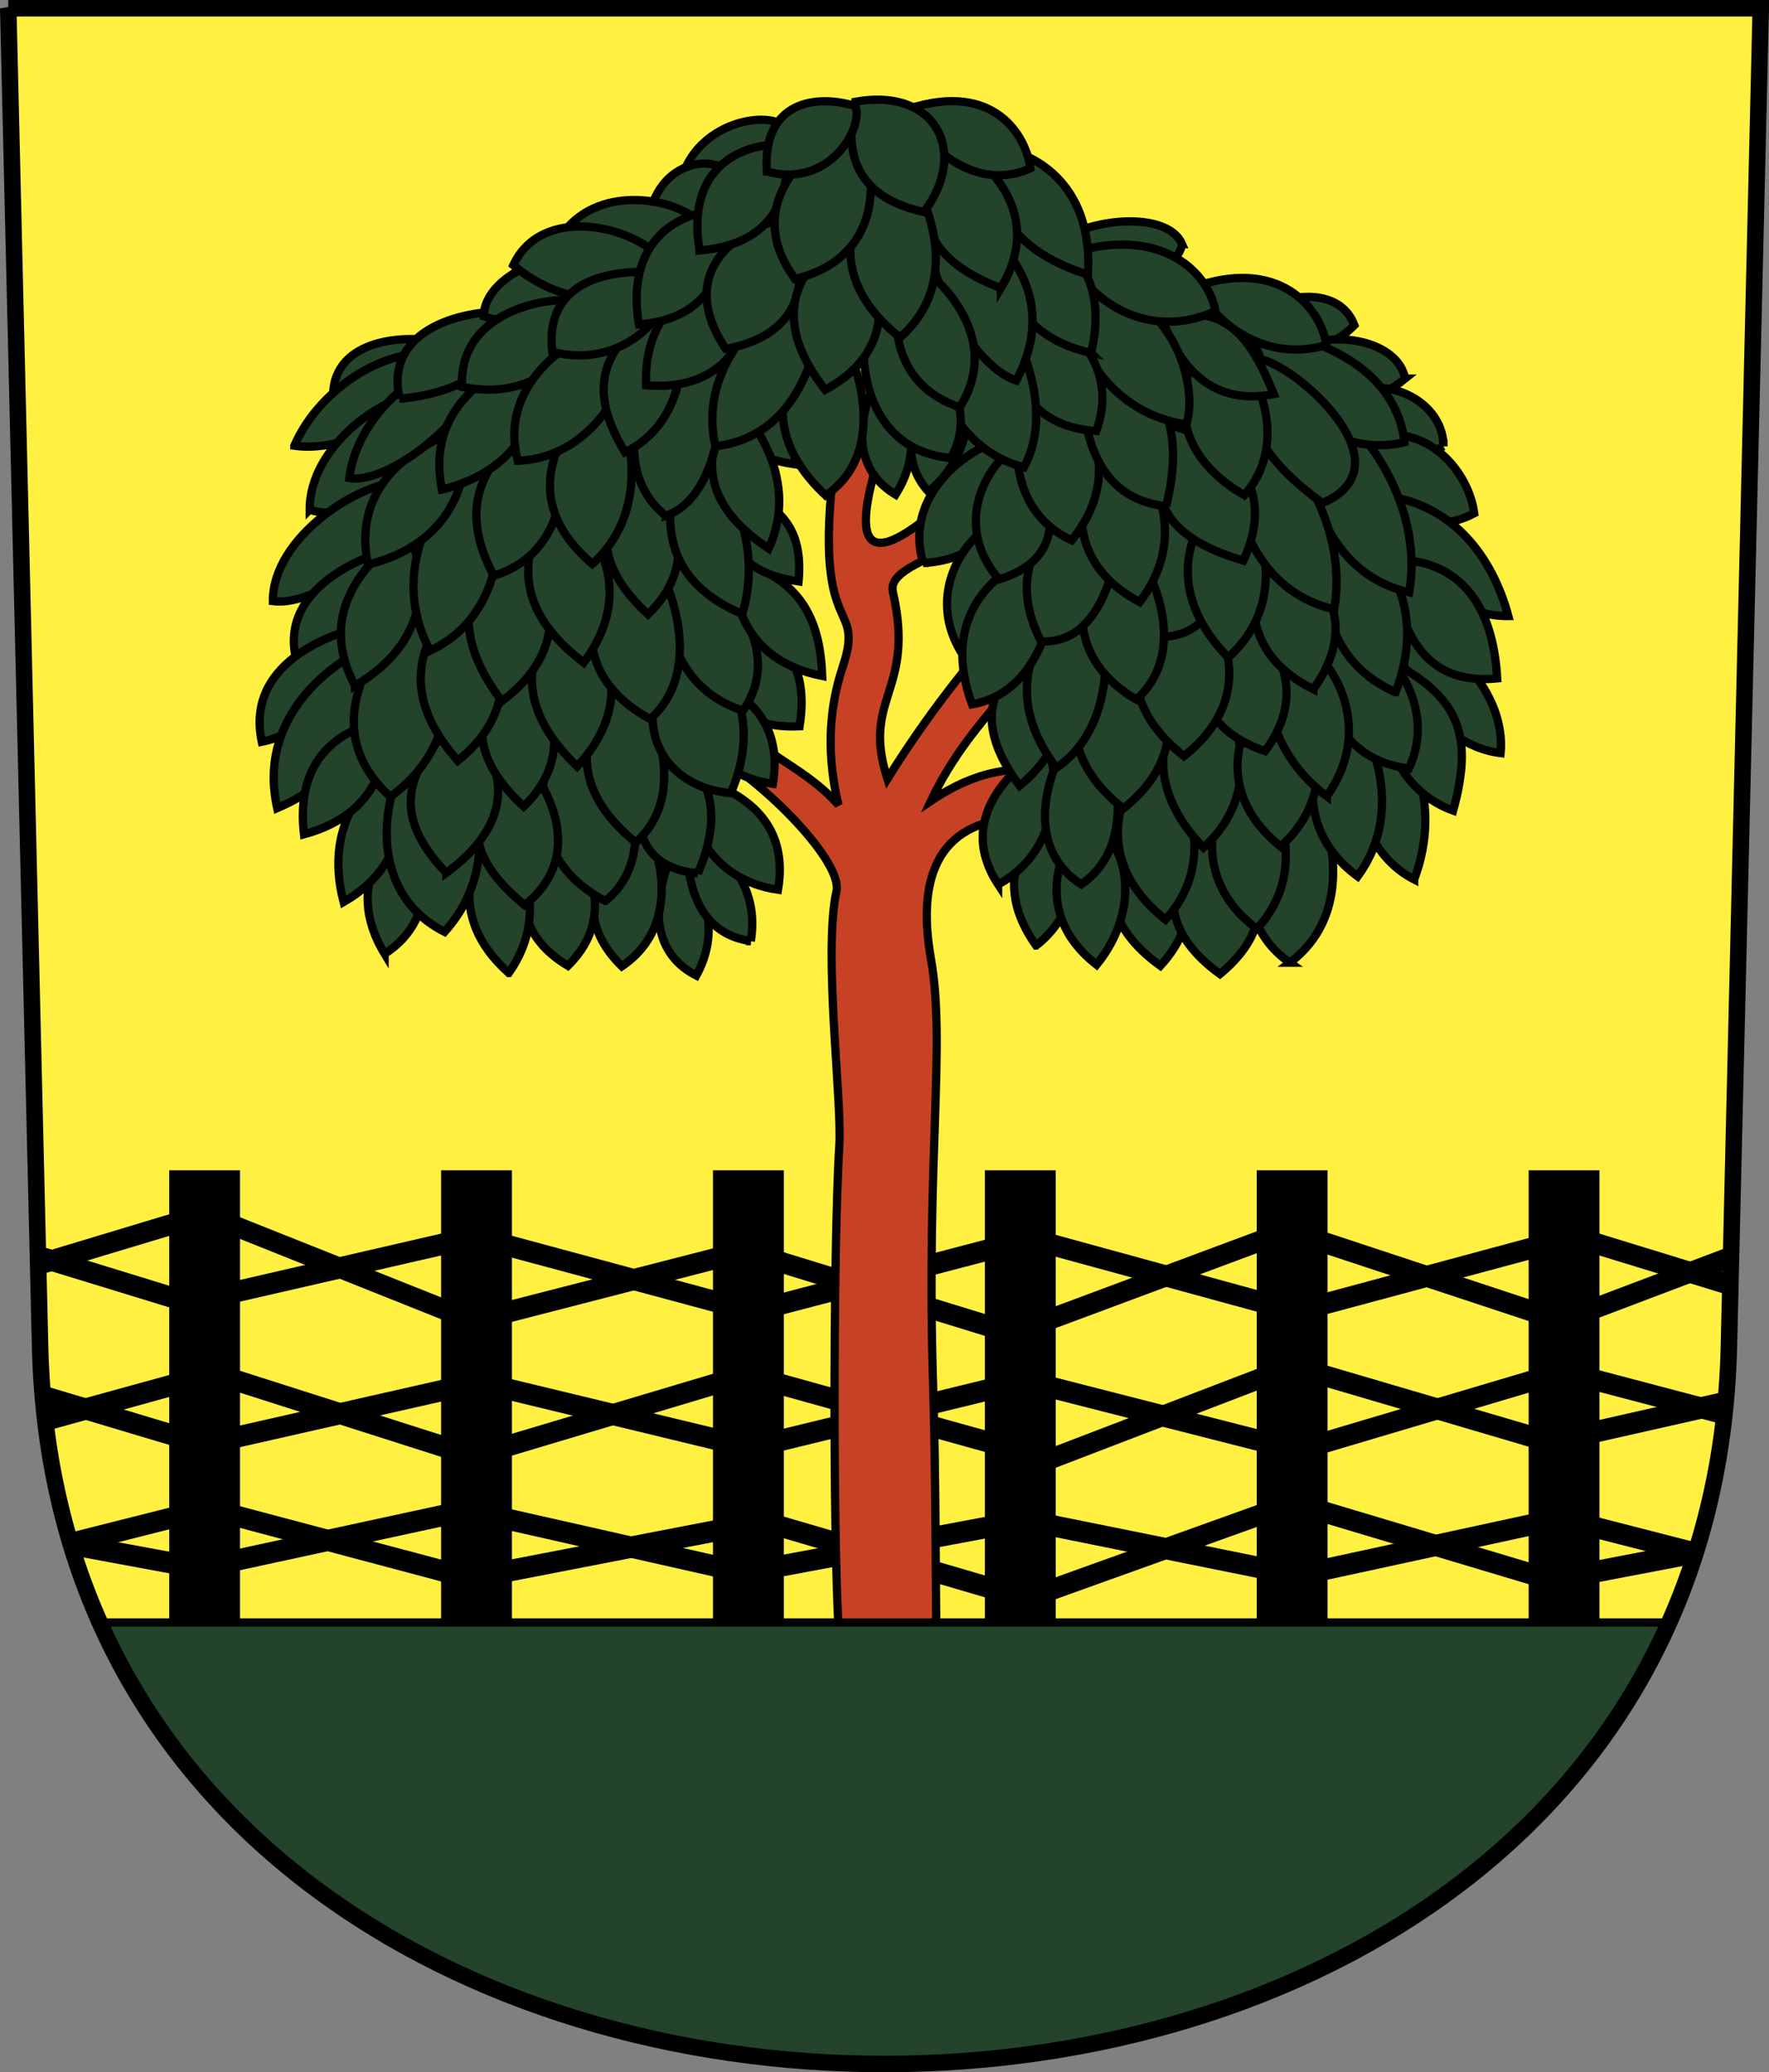 <svg xmlns="http://www.w3.org/2000/svg" version="1.0" width="214.636" height="251.413"><rect width="100%" height="100%" fill="#808080" stroke="none"/><path d="m17.717 804.33 3.866 162.409c2.761 116.006 202.142 116.006 204.904 0l3.866-162.408H17.717z" style="fill:#fff042;fill-opacity:1;fill-rule:evenodd;stroke:none;stroke-width:2;stroke-linecap:butt;stroke-miterlimit:4;stroke-dashoffset:0;stroke-opacity:1" transform="translate(-16.717 -803.33)"/><path d="M132.555 864.58c-5.516-6.023 1.242-14.644 2.874-16.397 1.632 2.325 4.286 10.25-2.874 16.396z" style="fill:#23432a;fill-opacity:1;fill-rule:evenodd;stroke:#000;stroke-width:1px;stroke-linecap:butt;stroke-linejoin:miter;stroke-opacity:1" transform="translate(-16.717 -803.33)"/><path d="m173.656 180-32.375 11.625-31.906-9.344-35.594 6.875L42 180.72l-17.094 4.312c.233.821.495 1.632.75 2.438L42 183.344l31.781 8.469 35.594-6.907 31.906 9.375 32.375-11.625 31.313 9.375 17.031-3.25a82.13 82.13 0 0 0 .906-2.844l-17.937 3.438L173.656 180z" transform="translate(-16.717 1)" style="fill:#000;fill-opacity:1;fill-rule:evenodd;stroke:none;stroke-width:1px;stroke-linecap:butt;stroke-linejoin:miter;stroke-opacity:1"/><path d="m73.438 180.906-32.5 7.031-16.063-2.968c.266.94.58 1.862.875 2.781l15.188 2.813 32.5-7.032 33.624 7.594 34.032-6.375 33.094 6.688 31.843-6.907 16 4.094c.266-.795.538-1.596.781-2.406l-16.78-4.313-31.845 6.906-33.093-6.687-34.031 6.375-33.626-7.594zM173.5 163.438l-29.406 11.28-36.844-10.25-33.094 9.876-31.437-10.031L22.062 170c.09.874.2 1.734.313 2.594l20.344-5.625L74.156 177l33.094-9.906 36.844 10.25 29.406-11.281 31.281 9.218 21.188-4.781c.096-.894.178-1.81.25-2.719l-21.438 4.844-31.281-9.188z" transform="translate(-16.717 1)" style="fill:#000;fill-opacity:1;fill-rule:evenodd;stroke:none;stroke-width:1px;stroke-linecap:butt;stroke-linejoin:miter;stroke-opacity:1"/><path d="m206.375 164.094-32.188 9.562-33.093-8.469-33.313 8.125-32.937-7.937-33.375 7.563-19.657-5.907c.065.91.13 1.824.22 2.719l19.437 5.813L74.844 168l32.937 7.969 33.313-8.125 33.094 8.437 32.187-9.562 19.406 5.094c.103-.837.201-1.681.281-2.532l-19.687-5.187zM74.344 147.719l-34.719 8-18.313-5.625.063 2.656 18.25 5.594 34.719-7.969 33.687 9.063 33.688-8.813 32.25 8.813 33.719-9.063 18.968 5.813.063-2.625-19.031-5.844-33.72 9.094-32.25-8.844-33.687 8.844-33.687-9.094z" transform="translate(-16.717 1)" style="fill:#000;fill-opacity:1;fill-rule:evenodd;stroke:none;stroke-width:1px;stroke-linecap:butt;stroke-linejoin:miter;stroke-opacity:1"/><path d="m41.625 145-20.313 6.125.063 2.594 20.25-6.094 32.469 12.969 32.969-8.5 32.468 10L173 149.625l33.188 10.969 20.53-7.781.063-2.657-20.594 7.781L173 146.97l-33.469 12.469-32.469-9.97-32.968 8.47L41.625 145z" transform="translate(-16.717 1)" style="fill:#000;fill-opacity:1;fill-rule:evenodd;stroke:none;stroke-width:1px;stroke-linecap:butt;stroke-linejoin:miter;stroke-opacity:1"/><path d="M118.659 199.051c-.882-7.758-.9-48.501-.104-61.036.347-5.457-1.98-23.365-.352-30.88.756-3.487-8.136-12.602-14.34-16.333l3-3.102c3.847 3.413 8.204 5.089 11.589 8.962-1.415-5.833-1.253-11.456.499-16.708 3.06-9.174-4.711-1.852-.25-30.174l5.985.748c-3.5 9.722-6.484 21.607 7.606 8.604l2.993 4.987c-7.3 3.112-10.749 4.45-10.225 6.747 2.753 12.072-3.873 12.748-.67 22.636 4.724-7.585 9.583-13.76 14.76-19.533l2.582 5.487c-4.153 5.3-8.76 9.694-12.058 16.708 7.717-5.19 13.191-3.897 18.329-2.993l-.374 5.486c-6.742-.925-21.367-2.67-17.955 16.708 1.808 10.272-.587 23.936.25 51.371.386 12.639.26 24.474.498 36.408l-11.763-4.093z" transform="translate(-16.717 1)" style="fill:#c74224;fill-opacity:1;fill-rule:evenodd;stroke:#000;stroke-width:1px;stroke-linecap:butt;stroke-linejoin:miter;stroke-opacity:1"/><path style="fill:#000;fill-opacity:1;fill-rule:evenodd;stroke:none;stroke-width:1px;stroke-linecap:butt;stroke-linejoin:miter;marker:none;marker-start:none;marker-mid:none;marker-end:none;stroke-miterlimit:4;stroke-dasharray:none;stroke-dashoffset:0;stroke-opacity:1;visibility:visible;display:inline;overflow:visible;enable-background:accumulate" d="M37.25 945.315h8.59v57.672h-8.59z" transform="translate(-16.717 -803.33)"/><path d="M99.038 827.005c.699-7.701 8.686-10.1 12.072-8.823 2.29 5.392-3.051 8.623-12.072 8.823z" style="fill:#23432a;fill-opacity:1;fill-rule:evenodd;stroke:#000;stroke-width:1px;stroke-linecap:butt;stroke-linejoin:miter;stroke-opacity:1" transform="translate(-16.717 -803.33)"/><path d="M95.297 830.87c.7-7.701 7.315-8.823 9.578-6.828 2.29 5.392-.557 6.629-9.578 6.828zM160.147 832.956c-1.17 5.573-12.575 3.06-15.639-.177 5.493-3.359 14.021-3.615 15.64.177zM181.046 842.787c-5.575 5.563-9.034.425-10.04-2.408 3.135-1.557 8.468-1.784 10.04 2.408z" style="fill:#23432a;fill-opacity:1;fill-rule:evenodd;stroke:#000;stroke-width:1px;stroke-linecap:butt;stroke-linejoin:miter;stroke-opacity:1" transform="translate(-16.717 -803.33)"/><path d="M187.205 849.27c-7.445 6.063-12.276-.696-13.281-3.53 4.63-2.554 12.457-1.036 13.28 3.53z" style="fill:#23432a;fill-opacity:1;fill-rule:evenodd;stroke:#000;stroke-width:1px;stroke-linecap:butt;stroke-linejoin:miter;stroke-opacity:1" transform="translate(-16.717 -803.33)"/><path d="M191.847 857.48c-8.481 4.5-11.408-3.574-11.843-6.549 6.41-2.104 11.923 1.91 11.843 6.55z" style="fill:#23432a;fill-opacity:1;fill-rule:evenodd;stroke:#000;stroke-width:1px;stroke-linecap:butt;stroke-linejoin:miter;stroke-opacity:1" transform="translate(-16.717 -803.33)"/><path d="M195.588 865.603c-8.482 4.5-14.276-5.57-14.712-8.544 8.28-3.6 14.006 3.156 14.712 8.544z" style="fill:#23432a;fill-opacity:1;fill-rule:evenodd;stroke:#000;stroke-width:1px;stroke-linecap:butt;stroke-linejoin:miter;stroke-opacity:1" transform="translate(-16.717 -803.33)"/><path d="M199.727 878.075c-8.702.11-14.6-9.86-14.782-14.567 8.211 1.167 12.853 7.453 14.782 14.567z" style="fill:#23432a;fill-opacity:1;fill-rule:evenodd;stroke:#000;stroke-width:1px;stroke-linecap:butt;stroke-linejoin:miter;stroke-opacity:1" transform="translate(-16.717 -803.33)"/><path d="M128.73 871.633c-2.949-9.845 8.885-16.027 11.407-15.017.335 2.821-.437 14.51-11.408 15.017z" style="fill:#23432a;fill-opacity:1;fill-rule:evenodd;stroke:#000;stroke-width:1px;stroke-linecap:butt;stroke-linejoin:miter;stroke-opacity:1" transform="translate(-16.717 -803.33)"/><path d="M134.077 883.573c-6.17-8.376.899-16.4 3.61-16.577 1.52 2.4 4.874 9.468-3.61 16.577zM57.208 852.641c-1.017-7.878 7.725-8.61 11.605-8.014-1.134 4.115-5.22 6.791-11.605 8.014z" style="fill:#23432a;fill-opacity:1;fill-rule:evenodd;stroke:#000;stroke-width:1px;stroke-linecap:butt;stroke-linejoin:miter;stroke-opacity:1" transform="translate(-16.717 -803.33)"/><path d="M52.427 857.41c3.304-7.527 12.004-12.194 17.206-10.974-.036 5.934-10.1 11.985-17.206 10.975z" style="fill:#23432a;fill-opacity:1;fill-rule:evenodd;stroke:#000;stroke-width:1px;stroke-linecap:butt;stroke-linejoin:miter;stroke-opacity:1" transform="translate(-16.717 -803.33)"/><path d="M54.29 865.163c-.029-7.81 9.277-14.38 14.618-14.241 1.17 5.818-7.874 16.675-14.617 14.24z" style="fill:#23432a;fill-opacity:1;fill-rule:evenodd;stroke:#000;stroke-width:1px;stroke-linecap:butt;stroke-linejoin:miter;stroke-opacity:1" transform="translate(-16.717 -803.33)"/><path d="M49.825 876.26c-.029-7.81 10.648-14.628 15.989-14.49 1.17 5.817-9.744 15.303-15.989 14.49z" style="fill:#23432a;fill-opacity:1;fill-rule:evenodd;stroke:#000;stroke-width:1px;stroke-linecap:butt;stroke-linejoin:miter;stroke-opacity:1" transform="translate(-16.717 -803.33)"/><path d="M52.594 883.107c-1.89-8.626 8.599-12.476 12.354-13.376 1.733 3.866-5.969 12.153-12.354 13.376z" style="fill:#23432a;fill-opacity:1;fill-rule:evenodd;stroke:#000;stroke-width:1px;stroke-linecap:butt;stroke-linejoin:miter;stroke-opacity:1" transform="translate(-16.717 -803.33)"/><path d="M198.792 894.702c-8.638-1.063-13.135-11.454-12.681-16.142 6.867 2.11 13.334 9.051 12.681 16.142z" style="fill:#23432a;fill-opacity:1;fill-rule:evenodd;stroke:#000;stroke-width:1px;stroke-linecap:butt;stroke-linejoin:miter;stroke-opacity:1" transform="translate(-16.717 -803.33)"/><path d="M142.43 918.052c-6.418-9.075.401-15.028 3.112-16.702 1.52 2.4 3.752 11.338-3.111 16.702zM48.48 893.331c-2.015-9.374 8.1-12.975 11.854-13.875 1.734 3.866-5.47 12.652-11.854 13.875zM63.38 919.05c-5.422-8.95 1.398-15.029 3.11-16.702 1.52 2.4 4.376 11.961-3.11 16.701zM101.205 921.689c-7.258-3.744-3.922-12.434-2.996-14.643 2.335 1.618 6.838 7.606 2.996 14.643z" style="fill:#23432a;fill-opacity:1;fill-rule:evenodd;stroke:#000;stroke-width:1px;stroke-linecap:butt;stroke-linejoin:miter;stroke-opacity:1" transform="translate(-16.717 -803.33)"/><path d="M107.813 917.512c-8.085-1.151-7.79-10.455-7.641-12.845 2.737.76 8.957 4.937 7.64 12.845zM92.166 920.565c-8.38-8.264.948-15.82 2.6-17.556 1.606 2.344 5.178 12.286-2.6 17.556z" style="fill:#23432a;fill-opacity:1;fill-rule:evenodd;stroke:#000;stroke-width:1px;stroke-linecap:butt;stroke-linejoin:miter;stroke-opacity:1" transform="translate(-16.717 -803.33)"/><path d="M85.62 920.503c-10.083-6.07-2.786-15.603-1.588-17.676 2.111 1.901 8.85 10.542 1.588 17.676z" style="fill:#23432a;fill-opacity:1;fill-rule:evenodd;stroke:#000;stroke-width:1px;stroke-linecap:butt;stroke-linejoin:miter;stroke-opacity:1" transform="translate(-16.717 -803.33)"/><path d="M78.45 921.376c-7.963-7.068-4.157-14.792-1.587-17.676 2.11 1.901 7.228 9.67 1.588 17.676zM58.403 912.772c-2.671-10.215 3.874-15.368 5.819-16.766 1.143 2.601 3.362 11.474-5.819 16.766zM50.35 901.374c-2.576-11.432 7.352-17.651 9.485-18.738 1.734 3.866 2.324 13.711-9.485 18.738z" style="fill:#23432a;fill-opacity:1;fill-rule:evenodd;stroke:#000;stroke-width:1px;stroke-linecap:butt;stroke-linejoin:miter;stroke-opacity:1" transform="translate(-16.717 -803.33)"/><path d="M53.596 904.556c-1.326-11.643 7.57-13.169 9.81-14.02.435 2.808.423 11.268-9.81 14.02zM70.658 916.388c-11.393-5.758-6.465-21.712-2.274-23.162 4.917 1.153 10.595 13.909 2.274 23.162zM111.117 911.277c-8.085-1.15-11.53-8.21-10.571-13.842 6.914 2.07 11.888 5.934 10.571 13.842zM157.502 920.503c-10.333-7.441-4.657-16.039-1.588-17.676 2.111 1.901 8.974 9.67 1.588 17.676z" style="fill:#23432a;fill-opacity:1;fill-rule:evenodd;stroke:#000;stroke-width:1px;stroke-linecap:butt;stroke-linejoin:miter;stroke-opacity:1" transform="translate(-16.717 -803.33)"/><path d="M149.772 920.378c-8.712-6.818-3.41-15.79-1.588-17.676 5.352 2.026 7.353 10.542 1.588 17.676zM164.734 921.5c-10.333-7.44-4.283-15.914.407-18.424 2.11 1.902 9.099 10.667-.407 18.424z" style="fill:#23432a;fill-opacity:1;fill-rule:evenodd;stroke:#000;stroke-width:1px;stroke-linecap:butt;stroke-linejoin:miter;stroke-opacity:1" transform="translate(-16.717 -803.33)"/><path d="M173.213 920.129c-9.46-6.569-3.16-20.278 1.529-22.788 2.11 1.901 7.976 15.654-1.53 22.788z" style="fill:#23432a;fill-opacity:1;fill-rule:evenodd;stroke:#000;stroke-width:1px;stroke-linecap:butt;stroke-linejoin:miter;stroke-opacity:1" transform="translate(-16.717 -803.33)"/><path d="M169.223 916.014c-9.774-7.192-4.034-18.657-.965-20.294 2.111 1.901 8.35 12.288.965 20.294zM158.126 914.892c-10.522-8.314-4.034-18.657-.965-20.294 2.11 1.901 8.35 12.287.965 20.294zM137.818 910.63c-5.671-8.7 3.143-15.028 5.853-16.701 1.52 2.4 2.132 12.46-5.853 16.7z" style="fill:#23432a;fill-opacity:1;fill-rule:evenodd;stroke:#000;stroke-width:1px;stroke-linecap:butt;stroke-linejoin:miter;stroke-opacity:1" transform="translate(-16.717 -803.33)"/><path d="M147.901 910.63c-8.9-5.82-2.038-18.657 1.03-20.294 2.112 1.901 6.98 14.781-1.03 20.294zM140.436 898.66c-7.915-10.57.15-15.152 2.861-16.826 1.52 2.4 5.623 9.717-2.861 16.826zM188.3 910.03c-8.278-4.2-8.647-17.66-5.578-19.298 5.228 1.029 9.098 10.044 5.578 19.297z" style="fill:#23432a;fill-opacity:1;fill-rule:evenodd;stroke:#000;stroke-width:1px;stroke-linecap:butt;stroke-linejoin:miter;stroke-opacity:1" transform="translate(-16.717 -803.33)"/><path d="M181.442 909.655c-9.774-7.192-4.033-18.657-.965-20.294 2.111 1.901 7.104 11.914.965 20.294zM193.028 901.675c-9.525-3.451-9.77-16.039-6.7-17.676 6.973 4.021 9.348 8.173 6.7 17.676zM101.392 909.282c-9.83-.901-7.291-10.737-6.332-16.369 6.914 2.07 10.142 7.589 6.332 16.37z" style="fill:#23432a;fill-opacity:1;fill-rule:evenodd;stroke:#000;stroke-width:1px;stroke-linecap:butt;stroke-linejoin:miter;stroke-opacity:1" transform="translate(-16.717 -803.33)"/><path d="M90.17 912.647c-12.701-6.568-6.651-21.836-2.585-24.034 2.111 1.901 11.219 17.026 2.586 24.034z" style="fill:#23432a;fill-opacity:1;fill-rule:evenodd;stroke:#000;stroke-width:1px;stroke-linecap:butt;stroke-linejoin:miter;stroke-opacity:1" transform="translate(-16.717 -803.33)"/><path d="M80.384 913.146c-10.64-8.688-3.784-14.355-1.09-18.922 2.984 3.148 9.289 12.287 1.09 18.922z" style="fill:#23432a;fill-opacity:1;fill-rule:evenodd;stroke:#000;stroke-width:1px;stroke-linecap:butt;stroke-linejoin:miter;stroke-opacity:1" transform="translate(-16.717 -803.33)"/><path d="M70.866 909.23c-8.661-9.01-2.281-14.602 1.737-19.026 2.795 2.71 9.505 10.78-1.737 19.027z" style="fill:#23432a;fill-opacity:1;fill-rule:evenodd;stroke:#000;stroke-width:1px;stroke-linecap:butt;stroke-linejoin:miter;stroke-opacity:1" transform="translate(-16.717 -803.33)"/><path d="M64.081 900.004c-9.783-8.885-.91-19.59 3.109-24.014 2.794 2.71 8.134 15.768-3.109 24.014zM93.85 905.54c-10.64-8.688-4.283-16.6-1.588-21.167 2.983 3.149 8.79 14.782 1.588 21.167zM113.735 891.452c-10.578.47-11.53-8.21-10.57-13.842 6.913 2.07 12.012 4.687 10.57 13.842z" style="fill:#23432a;fill-opacity:1;fill-rule:evenodd;stroke:#000;stroke-width:1px;stroke-linecap:butt;stroke-linejoin:miter;stroke-opacity:1" transform="translate(-16.717 -803.33)"/><path d="M110.494 898.435c-8.085-1.151-11.53-8.21-10.572-13.843 6.915 2.07 11.888 5.935 10.572 13.843z" style="fill:#23432a;fill-opacity:1;fill-rule:evenodd;stroke:#000;stroke-width:1px;stroke-linecap:butt;stroke-linejoin:miter;stroke-opacity:1" transform="translate(-16.717 -803.33)"/><path d="M105.382 899.557c-9.83-.902-12.154-10.737-6.332-16.37 6.664-.049 10.142 7.589 6.332 16.37zM162.739 906.164c-9.774-10.06-2.412-19.156.656-20.793 2.111 1.901 7.977 13.036-.656 20.793z" style="fill:#23432a;fill-opacity:1;fill-rule:evenodd;stroke:#000;stroke-width:1px;stroke-linecap:butt;stroke-linejoin:miter;stroke-opacity:1" transform="translate(-16.717 -803.33)"/><path d="M172.097 906.04c-10.522-8.564-2.413-19.157.656-20.794 2.111 1.902 7.977 13.036-.656 20.793zM153.013 901.426c-11.768-9.312-2.412-19.156.657-20.793 2.11 1.901 10.096 12.28-.657 20.793z" style="fill:#23432a;fill-opacity:1;fill-rule:evenodd;stroke:#000;stroke-width:1px;stroke-linecap:butt;stroke-linejoin:miter;stroke-opacity:1" transform="translate(-16.717 -803.33)"/><path d="M144.904 896.48c-9.038-11.817 1.522-20.762 4.232-22.436 1.52 2.4 4.5 16.45-4.232 22.437zM187.666 896.563c-12.392-1.456-11.764-17.16-8.695-18.798 6.974 4.021 12.091 11.415 8.695 18.798z" style="fill:#23432a;fill-opacity:1;fill-rule:evenodd;stroke:#000;stroke-width:1px;stroke-linecap:butt;stroke-linejoin:miter;stroke-opacity:1" transform="translate(-16.717 -803.33)"/><path d="M177.701 899.93c-8.776-6.444-8.522-18.159-5.453-19.796 5.228 1.029 11.967 10.667 5.453 19.795z" style="fill:#23432a;fill-opacity:1;fill-rule:evenodd;stroke:#000;stroke-width:1px;stroke-linecap:butt;stroke-linejoin:miter;stroke-opacity:1" transform="translate(-16.717 -803.33)"/><path d="M170.202 894.455c-12.633-4.353-6.107-15.543-4.304-18.17 2.36 1.582 11.267 8.863 4.304 18.17z" style="fill:#23432a;fill-opacity:1;fill-rule:evenodd;stroke:#000;stroke-width:1px;stroke-linecap:butt;stroke-linejoin:miter;stroke-opacity:1" transform="translate(-16.717 -803.33)"/><path d="M160.37 895.067c-11.769-9.312-2.412-19.156.656-20.793 2.111 1.901 10.096 12.28-.656 20.793zM198.374 885.64c-11.216 1.1-12.091-9.738-12.96-14.4 2.84-.05 12.145.093 12.96 14.4z" style="fill:#23432a;fill-opacity:1;fill-rule:evenodd;stroke:#000;stroke-width:1px;stroke-linecap:butt;stroke-linejoin:miter;stroke-opacity:1" transform="translate(-16.717 -803.33)"/><path d="M186.04 887.323c-10.81-4.83-8.815-16.653-7.701-21.263 2.613 1.116 12.808 7.873 7.702 21.263z" style="fill:#23432a;fill-opacity:1;fill-rule:evenodd;stroke:#000;stroke-width:1px;stroke-linecap:butt;stroke-linejoin:miter;stroke-opacity:1" transform="translate(-16.717 -803.33)"/><path d="M176.066 886.95c-10.187-5.08-7.052-13.832-5.939-18.442 2.613 1.115 13.663 7.669 5.939 18.441zM156.736 880.571c-5.25-7.655 2.005-19.02 5.483-18.984 4.094 3.41 5.411 19.785-5.483 18.984z" style="fill:#23432a;fill-opacity:1;fill-rule:evenodd;stroke:#000;stroke-width:1px;stroke-linecap:butt;stroke-linejoin:miter;stroke-opacity:1" transform="translate(-16.717 -803.33)"/><path d="M134.658 888.783c-4.805-13.145 6.377-18.088 10.063-18.913.767 2.735-.02 17.156-10.063 18.913zM187.695 875.197c-12.378-2.783-13.41-18.443-12.956-24.668 6.867 2.803 14.856 13.633 12.956 24.668z" style="fill:#23432a;fill-opacity:1;fill-rule:evenodd;stroke:#000;stroke-width:1px;stroke-linecap:butt;stroke-linejoin:miter;stroke-opacity:1" transform="translate(-16.717 -803.33)"/><path d="M165.731 883.097c-9.773-10.06-2.412-19.156.657-20.793 2.11 1.901 7.976 13.036-.657 20.793z" style="fill:#23432a;fill-opacity:1;fill-rule:evenodd;stroke:#000;stroke-width:1px;stroke-linecap:butt;stroke-linejoin:miter;stroke-opacity:1" transform="translate(-16.717 -803.33)"/><path d="M178.593 877.246c-12.378-2.783-13.41-18.443-12.956-24.668 6.867 2.803 14.856 13.633 12.956 24.668z" style="fill:#23432a;fill-opacity:1;fill-rule:evenodd;stroke:#000;stroke-width:1px;stroke-linecap:butt;stroke-linejoin:miter;stroke-opacity:1" transform="translate(-16.717 -803.33)"/><path d="M154.603 888.21c-11.554-6.76-5.004-18.647-2.188-20.687 2.35 1.595 9.806 13.695 2.188 20.687z" style="fill:#23432a;fill-opacity:1;fill-rule:evenodd;stroke:#000;stroke-width:1px;stroke-linecap:butt;stroke-linejoin:miter;stroke-opacity:1" transform="translate(-16.717 -803.33)"/><path d="M143.019 881.145c-6.109-12.074 5.79-18.188 9.266-18.08.884 2.7.003 18.554-9.266 18.08zM80.259 901.176c-9.019-8.263-3.784-14.355-1.09-18.922 2.984 3.148 8.54 11.789 1.09 18.922z" style="fill:#23432a;fill-opacity:1;fill-rule:evenodd;stroke:#000;stroke-width:1px;stroke-linecap:butt;stroke-linejoin:miter;stroke-opacity:1" transform="translate(-16.717 -803.33)"/><path d="M86.743 896.314c-9.892-9.51-3.909-16.55-1.214-21.117 2.983 3.148 9.787 11.988 1.214 21.117zM72.258 895.62c-9.057-10.308-2.13-17.07.94-21.394 2.708 3.388 8.869 13.641-.94 21.394z" style="fill:#23432a;fill-opacity:1;fill-rule:evenodd;stroke:#000;stroke-width:1px;stroke-linecap:butt;stroke-linejoin:miter;stroke-opacity:1" transform="translate(-16.717 -803.33)"/><path d="M77.62 888.388c-8.06-10.433-2.13-17.07.94-21.394 2.708 3.388 10.023 13.143-.94 21.394zM106.864 889.544c-10.094-3.199-10.62-15.168-7.782-20.126 5.78 4.322 13.033 12.65 7.782 20.126z" style="fill:#23432a;fill-opacity:1;fill-rule:evenodd;stroke:#000;stroke-width:1px;stroke-linecap:butt;stroke-linejoin:miter;stroke-opacity:1" transform="translate(-16.717 -803.33)"/><path d="M95.595 890.578c-12.136-6.693-6.153-18.345-1.089-21.666 2.984 3.149 8.29 15.28 1.09 21.666zM116.479 885.343c-10.18-2.024-10.782-10.146-11.195-14.342 6.914 2.07 10.89 5.436 11.195 14.342z" style="fill:#23432a;fill-opacity:1;fill-rule:evenodd;stroke:#000;stroke-width:1px;stroke-linecap:butt;stroke-linejoin:miter;stroke-opacity:1" transform="translate(-16.717 -803.33)"/><path d="M113.61 873.871c-9.555-1.4-8.537-7.402-8.95-11.598 6.915 2.07 9.52 5.187 8.95 11.598zM59.793 886.524c-5.714-10.656 4.498-17.275 6.4-18.729 1.219 2.567 4.673 12.175-6.4 18.73zM87.546 883.722c-10.926-8.3-5.799-15.986-3.65-20.834 3.327 2.782 11.108 10.774 3.65 20.834z" style="fill:#23432a;fill-opacity:1;fill-rule:evenodd;stroke:#000;stroke-width:1px;stroke-linecap:butt;stroke-linejoin:miter;stroke-opacity:1" transform="translate(-16.717 -803.33)"/><path d="M68.895 882.285c-6.587-12.527 4.996-23.351 6.9-24.805 1.218 2.567 5.046 19.123-6.9 24.805zM95.346 877.86c-9.019-8.263-3.784-14.355-1.09-18.923 2.984 3.149 8.54 11.79 1.09 18.923z" style="fill:#23432a;fill-opacity:1;fill-rule:evenodd;stroke:#000;stroke-width:1px;stroke-linecap:butt;stroke-linejoin:miter;stroke-opacity:1" transform="translate(-16.717 -803.33)"/><path d="M76.626 873.183c-6.338-11.903 3.25-16.902 7.273-20.6 1.218 2.567 3.924 17.162-7.273 20.6z" style="fill:#23432a;fill-opacity:1;fill-rule:evenodd;stroke:#000;stroke-width:1px;stroke-linecap:butt;stroke-linejoin:miter;stroke-opacity:1" transform="translate(-16.717 -803.33)"/><path d="M88.583 871.75c-10.515-9.01-2.288-18.096 1.778-22.164 1.986 3.148 6.42 14.781-1.778 22.164zM106.794 877.825c-12.439-5.221-8.678-16.044-6.358-21.307 2.99 2.216 9.337 11.209 6.358 21.307zM113.112 859.657c-9.556-1.4-8.537-7.402-8.95-11.598 6.914 2.07 9.519 5.186 8.95 11.598z" style="fill:#23432a;fill-opacity:1;fill-rule:evenodd;stroke:#000;stroke-width:1px;stroke-linecap:butt;stroke-linejoin:miter;stroke-opacity:1" transform="translate(-16.717 -803.33)"/><path d="M109.982 869.886c-10.19-6.767-6.584-13.472-4.63-18.401 2.937 2.898 8.393 10.2 4.63 18.401zM61.363 871.827c-2.413-11.848 9.519-15.755 11.76-16.6.429 2.808.729 13.502-11.76 16.6z" style="fill:#23432a;fill-opacity:1;fill-rule:evenodd;stroke:#000;stroke-width:1px;stroke-linecap:butt;stroke-linejoin:miter;stroke-opacity:1" transform="translate(-16.717 -803.33)"/><path d="M59.096 861.329c1.094-8.73 10.739-15.191 16.072-14.879.98 5.853-10.769 15.78-16.072 14.879z" style="fill:#23432a;fill-opacity:1;fill-rule:evenodd;stroke:#000;stroke-width:1px;stroke-linecap:butt;stroke-linejoin:miter;stroke-opacity:1" transform="translate(-16.717 -803.33)"/><path d="M70.34 862.725c-2.413-11.848 9.519-15.755 11.76-16.6.43 2.807.73 13.502-11.76 16.6zM97.487 865.91c-8.904-7.257-.153-21.962 4.69-25.346 3.242 3.51 3.674 22.538-4.69 25.347z" style="fill:#23432a;fill-opacity:1;fill-rule:evenodd;stroke:#000;stroke-width:1px;stroke-linecap:butt;stroke-linejoin:miter;stroke-opacity:1" transform="translate(-16.717 -803.33)"/><path d="M65.188 851.686c-1.89-8.626 8.1-10.98 14.099-10.509 1.733 3.867-5.096 9.91-14.1 10.509z" style="fill:#23432a;fill-opacity:1;fill-rule:evenodd;stroke:#000;stroke-width:1px;stroke-linecap:butt;stroke-linejoin:miter;stroke-opacity:1" transform="translate(-16.717 -803.33)"/><path d="M75.412 841.711c.105-5.634 10.344-8.736 16.343-8.264 1.734 3.866-5.22 11.78-16.343 8.264z" style="fill:#23432a;fill-opacity:1;fill-rule:evenodd;stroke:#000;stroke-width:1px;stroke-linecap:butt;stroke-linejoin:miter;stroke-opacity:1" transform="translate(-16.717 -803.33)"/><path d="M72.794 850.272c-.519-8.003 8.1-10.98 14.098-10.508 1.734 3.866-3.474 12.652-14.098 10.508z" style="fill:#23432a;fill-opacity:1;fill-rule:evenodd;stroke:#000;stroke-width:1px;stroke-linecap:butt;stroke-linejoin:miter;stroke-opacity:1" transform="translate(-16.717 -803.33)"/><path d="M79.544 859.226c-2.551-9.639 7.093-15.847 13.03-16.832 2.612 3.336-2.326 16.483-13.03 16.832z" style="fill:#23432a;fill-opacity:1;fill-rule:evenodd;stroke:#000;stroke-width:1px;stroke-linecap:butt;stroke-linejoin:miter;stroke-opacity:1" transform="translate(-16.717 -803.33)"/><path d="M92.555 858.198c-7.048-11.497 2.095-15.322 5.886-19.257 1.371 2.488 3.087 14.897-5.886 19.257zM85.037 831.609c4.574-6.235 14.32-4.035 16.561-1.193-.822 5.8-8.732 5.679-16.561 1.193z" style="fill:#23432a;fill-opacity:1;fill-rule:evenodd;stroke:#000;stroke-width:1px;stroke-linecap:butt;stroke-linejoin:miter;stroke-opacity:1" transform="translate(-16.717 -803.33)"/><path d="M78.996 835.514c3.348-7.288 14.34-5.063 18.397-.425-.313 4.225-10.068 7.36-18.397.425z" style="fill:#23432a;fill-opacity:1;fill-rule:evenodd;stroke:#000;stroke-width:1px;stroke-linecap:butt;stroke-linejoin:miter;stroke-opacity:1" transform="translate(-16.717 -803.33)"/><path d="M83.723 846.008c-.923-7.967 5.788-10.254 13.424-9.589 2.176 4.272-4.575 11.94-13.424 9.589zM154.996 876.375c-11.836-6.254-5.808-18.413-3.083-20.574 2.418 1.492 10.515 10.764 3.083 20.574z" style="fill:#23432a;fill-opacity:1;fill-rule:evenodd;stroke:#000;stroke-width:1px;stroke-linecap:butt;stroke-linejoin:miter;stroke-opacity:1" transform="translate(-16.717 -803.33)"/><path d="M167.576 871.346c-14.09-4.15-9.704-11.845-9.497-16.583 2.778.593 15.007 4.527 9.497 16.583zM137.926 873.62c-6.033-7.066-.916-14.503 2.153-16.14 2.11 1.902 8.974 12.74-2.153 16.14z" style="fill:#23432a;fill-opacity:1;fill-rule:evenodd;stroke:#000;stroke-width:1px;stroke-linecap:butt;stroke-linejoin:miter;stroke-opacity:1" transform="translate(-16.717 -803.33)"/><path d="M146.744 868.885c-9.392-4.348-6.741-16.606-4.452-19.223 4.892.656 12.032 9.858 4.452 19.223z" style="fill:#23432a;fill-opacity:1;fill-rule:evenodd;stroke:#000;stroke-width:1px;stroke-linecap:butt;stroke-linejoin:miter;stroke-opacity:1" transform="translate(-16.717 -803.33)"/><path d="M187.134 856.98c-10.822 2.603-18.34-9.237-18.523-13.944 10.456 1.541 17.591 6.206 18.523 13.943z" style="fill:#23432a;fill-opacity:1;fill-rule:evenodd;stroke:#000;stroke-width:1px;stroke-linecap:butt;stroke-linejoin:miter;stroke-opacity:1" transform="translate(-16.717 -803.33)"/><path d="M177.64 845.186c-8.43 2.531-14.846-4.285-15.469-7.226 10.407-3.367 14.994 3.39 15.47 7.226zM177.165 864.363c-10.848-7.89-8.955-13.09-7.626-17.455 4.275.593 18.373 12.88 7.626 17.455z" style="fill:#23432a;fill-opacity:1;fill-rule:evenodd;stroke:#000;stroke-width:1px;stroke-linecap:butt;stroke-linejoin:miter;stroke-opacity:1" transform="translate(-16.717 -803.33)"/><path d="M167.691 863.399c-11.387-6.592-6.741-16.606-4.451-19.224 4.892.657 10.91 11.978 4.451 19.224zM158.208 864.74c-10.865-1.094-10.363-14.165-9.919-17.411 4.303-.684 13.569 2.802 9.919 17.412z" style="fill:#23432a;fill-opacity:1;fill-rule:evenodd;stroke:#000;stroke-width:1px;stroke-linecap:butt;stroke-linejoin:miter;stroke-opacity:1" transform="translate(-16.717 -803.33)"/><path d="M171.274 851.139c-8.357 1.632-11.825-4.447-13.59-9.167 8.032-2.208 11.014 2.906 13.59 9.167z" style="fill:#23432a;fill-opacity:1;fill-rule:evenodd;stroke:#000;stroke-width:1px;stroke-linecap:butt;stroke-linejoin:miter;stroke-opacity:1" transform="translate(-16.717 -803.33)"/><path d="M160.665 854.823c-9.961-1.348-15.357-11.672-12.758-17.173 10.648.583 14.379 11.986 12.758 17.173z" style="fill:#23432a;fill-opacity:1;fill-rule:evenodd;stroke:#000;stroke-width:1px;stroke-linecap:butt;stroke-linejoin:miter;stroke-opacity:1" transform="translate(-16.717 -803.33)"/><path d="M164.198 841.072c-9.179 4.151-16.593-2.665-17.714-6.978 10.407-3.366 16.67 1.645 17.714 6.978zM129.381 862.992c-5.516-6.022 1.242-14.644 2.874-16.396 1.632 2.325 4.286 10.25-2.874 16.396z" style="fill:#23432a;fill-opacity:1;fill-rule:evenodd;stroke:#000;stroke-width:1px;stroke-linecap:butt;stroke-linejoin:miter;stroke-opacity:1" transform="translate(-16.717 -803.33)"/><path d="M125.377 863.337c-6.986-4.229-3.067-12.672-1.993-14.813 2.22 1.773 6.305 8.054 1.993 14.813z" style="fill:#23432a;fill-opacity:1;fill-rule:evenodd;stroke:#000;stroke-width:1px;stroke-linecap:butt;stroke-linejoin:miter;stroke-opacity:1" transform="translate(-16.717 -803.33)"/><path d="M116.899 863.433c-10.6-9.875-2.223-19.179.862-20.785 2.092 1.922 7.697 14.983-.862 20.785z" style="fill:#23432a;fill-opacity:1;fill-rule:evenodd;stroke:#000;stroke-width:1px;stroke-linecap:butt;stroke-linejoin:miter;stroke-opacity:1" transform="translate(-16.717 -803.33)"/><path d="M149.723 855.616c-11.75-.722-10.992-12.749-9.422-15.852 2.82.342 12.993 6.147 9.422 15.852zM95.103 850.076c-.396-11.428 9.562-13.853 12.961-13.117.381 2.816-.675 14.124-12.961 13.117z" style="fill:#23432a;fill-opacity:1;fill-rule:evenodd;stroke:#000;stroke-width:1px;stroke-linecap:butt;stroke-linejoin:miter;stroke-opacity:1" transform="translate(-16.717 -803.33)"/><path d="M103.538 857.475c-2.667-11.119 8.977-19.596 12.455-19.553.934 2.683-.214 18.09-12.455 19.553zM94.245 842.688c-1.9-11.275 6.404-13.995 9.87-13.714.75 2.74 1.444 12.842-9.87 13.714zM140.964 860.017c-14.279-3.594-13.353-26.62-11.367-29.476 2.745.73 17.499 17.993 11.367 29.476z" style="fill:#23432a;fill-opacity:1;fill-rule:evenodd;stroke:#000;stroke-width:1px;stroke-linecap:butt;stroke-linejoin:miter;stroke-opacity:1" transform="translate(-16.717 -803.33)"/><path d="M149.1 846.14c-11.377-2.468-11.367-12.749-9.797-15.852 2.82.342 12.744 3.404 9.796 15.851zM132.111 858.895c-11.536-.976-11.607-14.775-9.621-17.63 2.745.73 14.506 8.516 9.621 17.63zM104.77 845.66c-6.757-10.184 3.091-15.077 6.532-15.583 2.967 2.876 5.419 13.435-6.531 15.584z" style="fill:#23432a;fill-opacity:1;fill-rule:evenodd;stroke:#000;stroke-width:1px;stroke-linecap:butt;stroke-linejoin:miter;stroke-opacity:1" transform="translate(-16.717 -803.33)"/><path d="M101.601 833.71c-1.9-11.274 6.779-13.122 10.245-12.841.749 2.74 1.07 11.97-10.245 12.842z" style="fill:#23432a;fill-opacity:1;fill-rule:evenodd;stroke:#000;stroke-width:1px;stroke-linecap:butt;stroke-linejoin:miter;stroke-opacity:1" transform="translate(-16.717 -803.33)"/><path d="M116.842 850.625c-8.963-11.381.241-17.547 3.536-18.663 1.773 2.22 7.432 12.743-3.536 18.663z" style="fill:#23432a;fill-opacity:1;fill-rule:evenodd;stroke:#000;stroke-width:1px;stroke-linecap:butt;stroke-linejoin:miter;stroke-opacity:1" transform="translate(-16.717 -803.33)"/><path d="M140.022 849.502c-6.681-2.212-13.857-18.668-9.196-21.721 2.683.932 16.155 8.587 9.196 21.721z" style="fill:#23432a;fill-opacity:1;fill-rule:evenodd;stroke:#000;stroke-width:1px;stroke-linecap:butt;stroke-linejoin:miter;stroke-opacity:1" transform="translate(-16.717 -803.33)"/><path d="M133.164 852.744c-10.208-3.446-8.038-14.79-5.846-17.49 2.684.933 11.394 8.764 5.846 17.49zM148.725 836.663c-12.498-3.963-11.864-12.124-10.295-15.228 2.82.342 10.999 3.529 10.295 15.228z" style="fill:#23432a;fill-opacity:1;fill-rule:evenodd;stroke:#000;stroke-width:1px;stroke-linecap:butt;stroke-linejoin:miter;stroke-opacity:1" transform="translate(-16.717 -803.33)"/><path d="M138.151 838.28c-14.135-5.316-8.037-14.789-5.845-17.489 2.683.933 11.768 7.641 5.845 17.49z" style="fill:#23432a;fill-opacity:1;fill-rule:evenodd;stroke:#000;stroke-width:1px;stroke-linecap:butt;stroke-linejoin:miter;stroke-opacity:1" transform="translate(-16.717 -803.33)"/><path d="M125.921 844.272c-11.82-9.401-3.107-19.41-.191-21.307 2.267 1.712 8.852 13.754.191 21.307z" style="fill:#23432a;fill-opacity:1;fill-rule:evenodd;stroke:#000;stroke-width:1px;stroke-linecap:butt;stroke-linejoin:miter;stroke-opacity:1" transform="translate(-16.717 -803.33)"/><path d="M113.175 837.162c-7.256-9.836 3.459-17.332 6.87-18.01 3.107 2.725 4.958 15.27-6.87 18.01z" style="fill:#23432a;fill-opacity:1;fill-rule:evenodd;stroke:#000;stroke-width:1px;stroke-linecap:butt;stroke-linejoin:miter;stroke-opacity:1" transform="translate(-16.717 -803.33)"/><path d="M141.732 823.74c-7.433 3.404-14.099-4.285-14.721-7.226 10.407-3.367 14.246 3.39 14.721 7.226z" style="fill:#23432a;fill-opacity:1;fill-rule:evenodd;stroke:#000;stroke-width:1px;stroke-linecap:butt;stroke-linejoin:miter;stroke-opacity:1" transform="translate(-16.717 -803.33)"/><path d="M128.8 829.054c-8.836-1.95-9.534-7.807-8.34-13.375 10.04-1.81 13.763 6.368 8.34 13.375z" style="fill:#23432a;fill-opacity:1;fill-rule:evenodd;stroke:#000;stroke-width:1px;stroke-linecap:butt;stroke-linejoin:miter;stroke-opacity:1" transform="translate(-16.717 -803.33)"/><path d="M109.76 824.137c-.547-8.699 6.193-9.352 10.701-7.95 1.168 2.275-2.926 10.12-10.7 7.95z" style="fill:#23432a;fill-opacity:1;fill-rule:evenodd;stroke:#000;stroke-width:1px;stroke-linecap:butt;stroke-linejoin:miter;stroke-opacity:1" transform="translate(-16.717 -803.33)"/><path style="fill:#000;fill-opacity:1;fill-rule:evenodd;stroke:none;stroke-width:1px;stroke-linecap:butt;stroke-linejoin:miter;marker:none;marker-start:none;marker-mid:none;marker-end:none;stroke-miterlimit:4;stroke-dasharray:none;stroke-dashoffset:0;stroke-opacity:1;visibility:visible;display:inline;overflow:visible;enable-background:accumulate" d="M70.238 945.315h8.59v57.672h-8.59z" transform="translate(-16.717 -803.33)"/><path style="fill:#000;fill-opacity:1;fill-rule:evenodd;stroke:none;stroke-width:1px;stroke-linecap:butt;stroke-linejoin:miter;marker:none;marker-start:none;marker-mid:none;marker-end:none;stroke-miterlimit:4;stroke-dasharray:none;stroke-dashoffset:0;stroke-opacity:1;visibility:visible;display:inline;overflow:visible;enable-background:accumulate" d="M103.226 945.315h8.59v57.672h-8.59z" transform="translate(-16.717 -803.33)"/><path style="fill:#000;fill-opacity:1;fill-rule:evenodd;stroke:none;stroke-width:1px;stroke-linecap:butt;stroke-linejoin:miter;marker:none;marker-start:none;marker-mid:none;marker-end:none;stroke-miterlimit:4;stroke-dasharray:none;stroke-dashoffset:0;stroke-opacity:1;visibility:visible;display:inline;overflow:visible;enable-background:accumulate" d="M136.215 945.315h8.59v57.672h-8.59z" transform="translate(-16.717 -803.33)"/><path style="fill:#000;fill-opacity:1;fill-rule:evenodd;stroke:none;stroke-width:1px;stroke-linecap:butt;stroke-linejoin:miter;marker:none;marker-start:none;marker-mid:none;marker-end:none;stroke-miterlimit:4;stroke-dasharray:none;stroke-dashoffset:0;stroke-opacity:1;visibility:visible;display:inline;overflow:visible;enable-background:accumulate" d="M169.203 945.315h8.59v57.672h-8.59z" transform="translate(-16.717 -803.33)"/><path style="fill:#000;fill-opacity:1;fill-rule:evenodd;stroke:none;stroke-width:1px;stroke-linecap:butt;stroke-linejoin:miter;marker:none;marker-start:none;marker-mid:none;marker-end:none;stroke-miterlimit:4;stroke-dasharray:none;stroke-dashoffset:0;stroke-opacity:1;visibility:visible;display:inline;overflow:visible;enable-background:accumulate" d="M202.192 945.315h8.59v57.672h-8.59z" transform="translate(-16.717 -803.33)"/><path d="M28.813 195.844c31.81 71.428 158.627 71.428 190.437 0H28.812z" transform="translate(-16.717 1)" style="opacity:1;fill:#23432a;fill-opacity:1;fill-rule:evenodd;stroke:#000;stroke-width:1px;stroke-linecap:butt;stroke-linejoin:miter;marker:none;marker-start:none;marker-mid:none;marker-end:none;stroke-miterlimit:4;stroke-dasharray:none;stroke-dashoffset:0;stroke-opacity:1;visibility:visible;display:inline;overflow:visible;enable-background:accumulate"/><path d="m17.717 804.33 3.866 162.409c2.761 116.006 202.142 116.006 204.904 0l3.866-162.408H17.717z" style="fill:none;fill-opacity:1;fill-rule:evenodd;stroke:#000;stroke-width:2;stroke-linecap:butt;stroke-miterlimit:4;stroke-dashoffset:0;stroke-opacity:1" transform="translate(-16.717 -803.33)"/></svg>